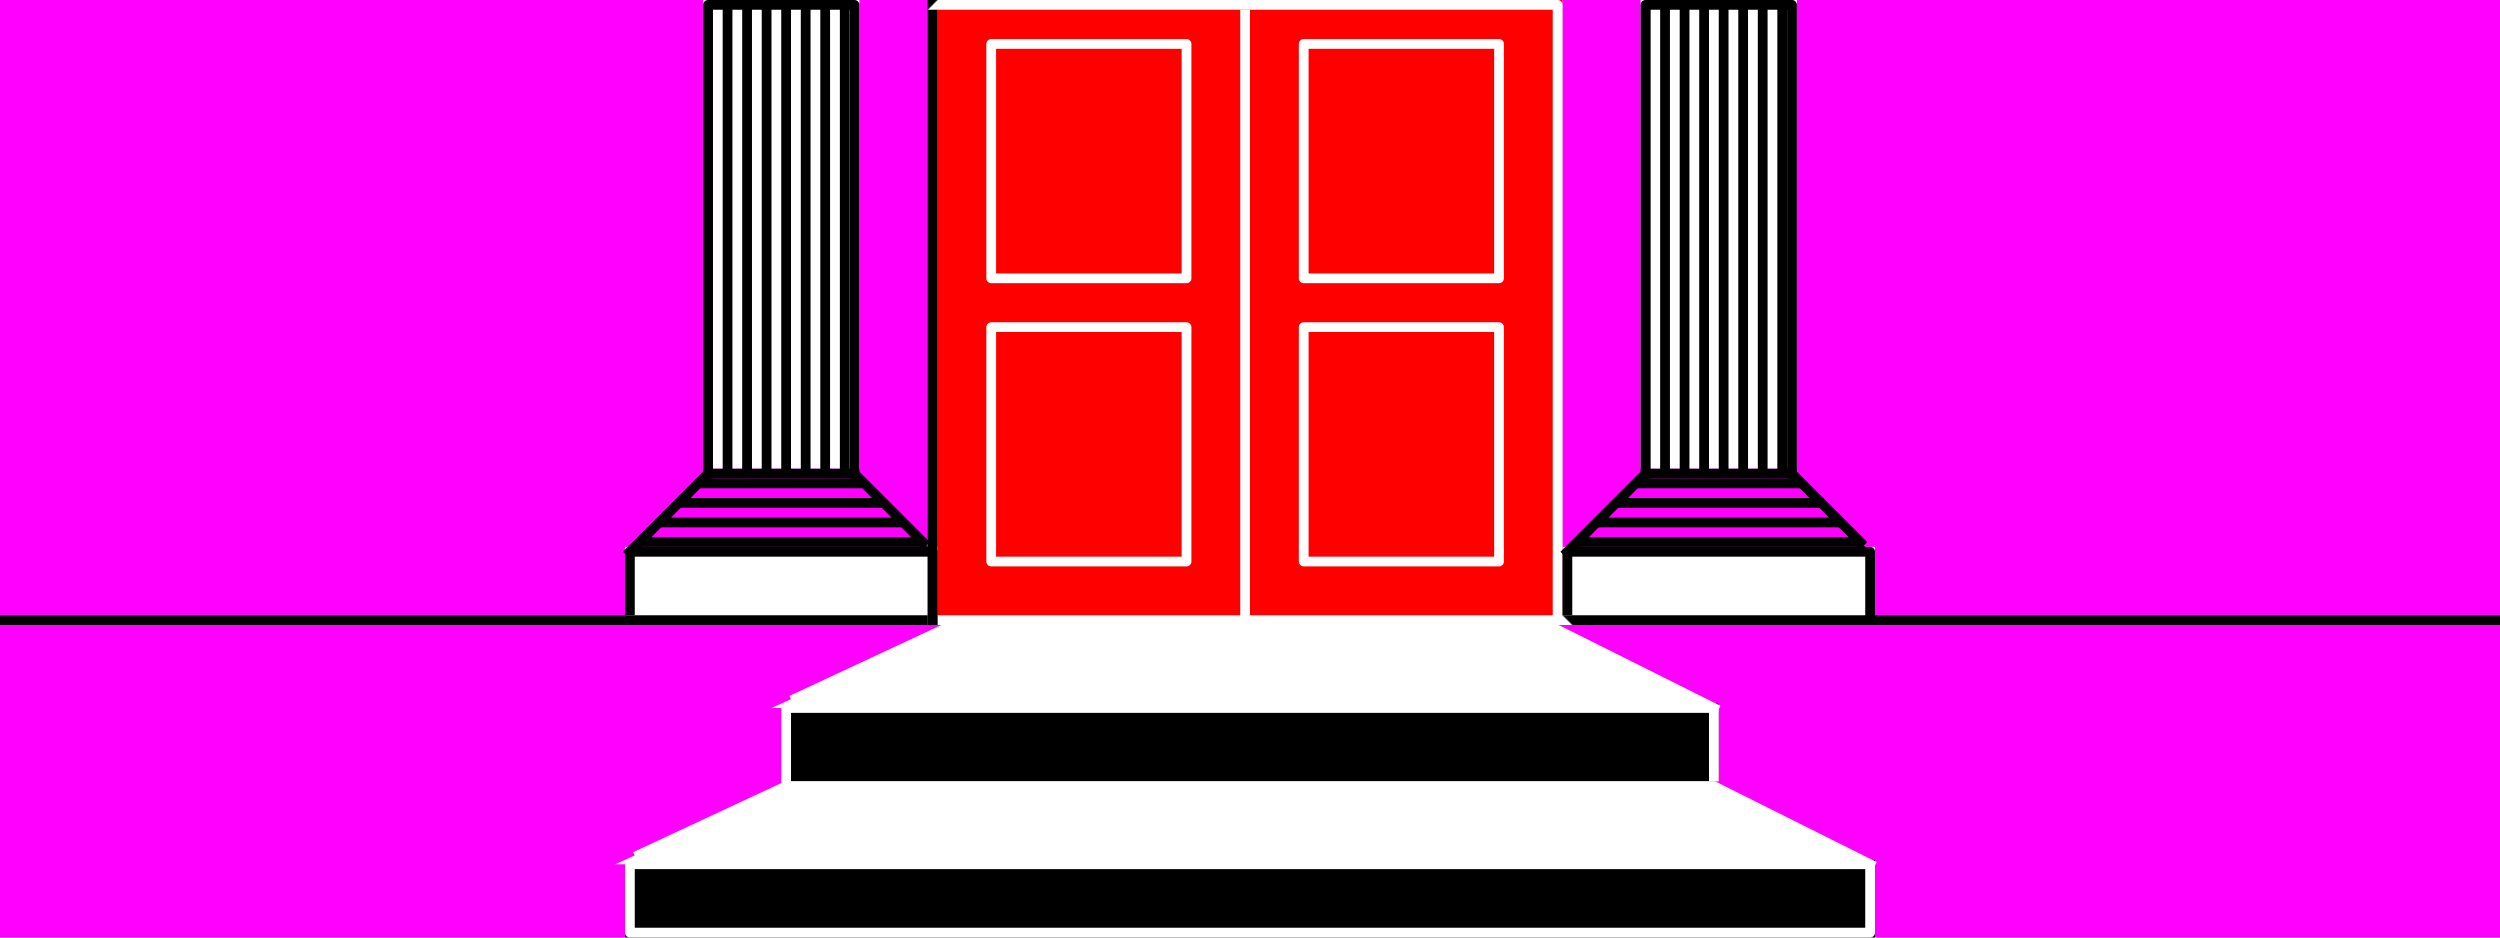 <?xml version="1.0" encoding="UTF-8" standalone="yes"?>
<!DOCTYPE svg PUBLIC "-//W3C//DTD SVG 1.0//EN" "http://www.w3.org/TR/2001/REC-SVG-20010904/DTD/svg10.dtd">
<svg viewBox="0 0 2560 960" style="fill-rule:evenodd;stroke-linecap:square;stroke-linejoin:round;stroke-width:10" height="100%" width="100%" xmlns="http://www.w3.org/2000/svg">
  <defs>
    <pattern id="fill-area-3" x="0" y="0" width="40" height="20" patternUnits="userSpaceOnUse">
      <rect fill="#000000" x="0" y="0" width="10" height="20" />
      <rect fill="#000000" x="20" y="0" width="10" height="20" />
    </pattern>
    <pattern id="fill-area-4" x="0" y="0" width="40" height="20" patternUnits="userSpaceOnUse">
      <rect fill="#000000" x="0" y="10" width="40" height="10" />
    </pattern>
    <pattern id="fill-area-5" x="0" y="0" width="40" height="20" patternUnits="userSpaceOnUse">
      <rect fill="#000000" x="0" y="0" width="10" height="20" />
      <rect fill="#000000" x="20" y="0" width="10" height="20" />
    </pattern>
    <pattern id="fill-area-6" x="0" y="0" width="40" height="20" patternUnits="userSpaceOnUse">
      <rect fill="#000000" x="0" y="10" width="40" height="10" />
    </pattern>
    <pattern id="pattern-line-13" width="2560" height="960" patternUnits="userSpaceOnUse">
      <rect id="pattern-line-13-1" class="pattern-line-13" fill="#ffffff" x="0" y="0" width="2560" height="960" />
      <path id="pattern-line-13-2" class="pattern-line-13" fill="#000000" d="M 0,960 l 960,-960 l -10,-10 h -950 v 970" />
    </pattern>
    <pattern id="pattern-line-15" width="2560" height="960" patternUnits="userSpaceOnUse">
      <rect id="pattern-line-15-1" class="pattern-line-15" fill="#ffffff" x="0" y="0" width="2560" height="960" />
      <path id="pattern-line-15-2" class="pattern-line-15" fill="#000000" d="M 1920,960 h 640 v -970 h -320 l -640,640 l 320,320 v 10" />
    </pattern>
  </defs>
  <rect id="block-1" class="block" fill="#ffffff" x="1680" y="0" width="160" height="480" />
  <rect id="block-2" class="block" fill="#ffffff" x="720" y="0" width="160" height="480" />
  <rect id="block-3" class="block" fill="#ffffff" x="1600" y="560" width="320" height="80" />
  <rect id="block-4" class="block" fill="#ff0000" x="960" y="0" width="640" height="640" />
  <rect id="block-5" class="block" fill="#ffffff" x="640" y="560" width="320" height="80" />
  <rect id="block-6" class="block" fill="#000000" x="800" y="720" width="960" height="80" />
  <rect id="block-7" class="block" fill="#000000" x="640" y="880" width="1280" height="80" />
  <path id="block-8" class="block" fill="#ff00ff" d="M 0,960 h 640 v -80 h 1280 v 80 h 640 v -960 h -720 v 480 h -160 v -480 h -80 v 560 h 320 v 80 h -1280 v -80 h 320 v -560 h -80 v 480 h -160 v -480 h -720 v 960
M 800,720 h 960 v 80 h -960 v -80" />
  <path id="area-1" class="area closed" fill="#ffffff" stroke="none" d="M 965,645 h 630 l 160,80 h -965 Z" />
  <path id="area-2" class="area closed" fill="#ffffff" stroke="none" d="M 805,805 h 950 l 160,80 h -1285 Z" />
  <path id="area-3" class="area closed" fill="url(#fill-area-3)" stroke="none" d="M 1685,5 h 150 v 480 h -150 Z" />
  <path id="area-4" class="area closed" fill="url(#fill-area-4)" stroke="none" d="M 1915,565 l -80,-80 h -150 l -80,80 Z" />
  <path id="area-5" class="area closed" fill="url(#fill-area-5)" stroke="none" d="M 725,5 h 150 v 480 h -150 Z" />
  <path id="area-6" class="area closed" fill="url(#fill-area-6)" stroke="none" d="M 955,565 l -80,-80 h -150 l -80,80 Z" />
  <path id="line-7" class="line closed" fill="none" stroke="#ffffff" d="M 655,955 h 1260 v -70 h -1270 v 70 Z" />
  <path id="line-8" class="line" fill="none" stroke="#ffffff" d="M 655,875 l 150,-70 h 950 l 160,80" />
  <path id="line-9" class="line" fill="none" stroke="#ffffff" d="M 1755,795 v -70 h -950 v 80" />
  <path id="line-10" class="line" fill="none" stroke="#ffffff" d="M 815,715 l 150,-70 h 630 l 160,80" />
  <path id="line-11" class="line" fill="none" stroke="#000000" d="M 955,635 v -630" />
  <path id="line-12" class="line" fill="none" stroke="#ffffff" d="M 1275,15 v 620" />
  <path id="line-13" class="line" fill="none" stroke="url(#pattern-line-13)" d="M 1595,635 v -630 h -640" />
  <path id="line-14" class="line" fill="none" stroke="#000000" d="M 945,635 h -940" />
  <path id="line-15" class="line" fill="none" stroke="url(#pattern-line-15)" d="M 965,635 h 1590" />
  <path id="line-16" class="line closed" fill="none" stroke="#ffffff" d="M 1015,275 v -230 h 200 v 240 h -200 Z" />
  <path id="line-17" class="line closed" fill="none" stroke="#ffffff" d="M 1015,565 v -230 h 200 v 240 h -200 Z" />
  <path id="line-18" class="line closed" fill="none" stroke="#ffffff" d="M 1335,565 v -230 h 200 v 240 h -200 Z" />
  <path id="line-19" class="line closed" fill="none" stroke="#ffffff" d="M 1335,275 v -230 h 200 v 240 h -200 Z" />
  <path id="line-20" class="line" fill="none" stroke="#000000" d="M 1605,625 v -60 h 310 v 70" />
  <path id="line-21" class="line" fill="none" stroke="#000000" d="M 1905,555 l -70,-70 h -150 l -80,80" />
  <path id="line-22" class="line" fill="none" stroke="#000000" d="M 1685,485 v -480 h 150 v 480" />
  <path id="line-23" class="line" fill="none" stroke="#000000" d="M 645,625 v -60 h 310 v 70" />
  <path id="line-24" class="line" fill="none" stroke="#000000" d="M 945,555 l -70,-70 h -150 l -80,80" />
  <path id="line-25" class="line" fill="none" stroke="#000000" d="M 725,485 v -480 h 150 v 480" />
</svg>
